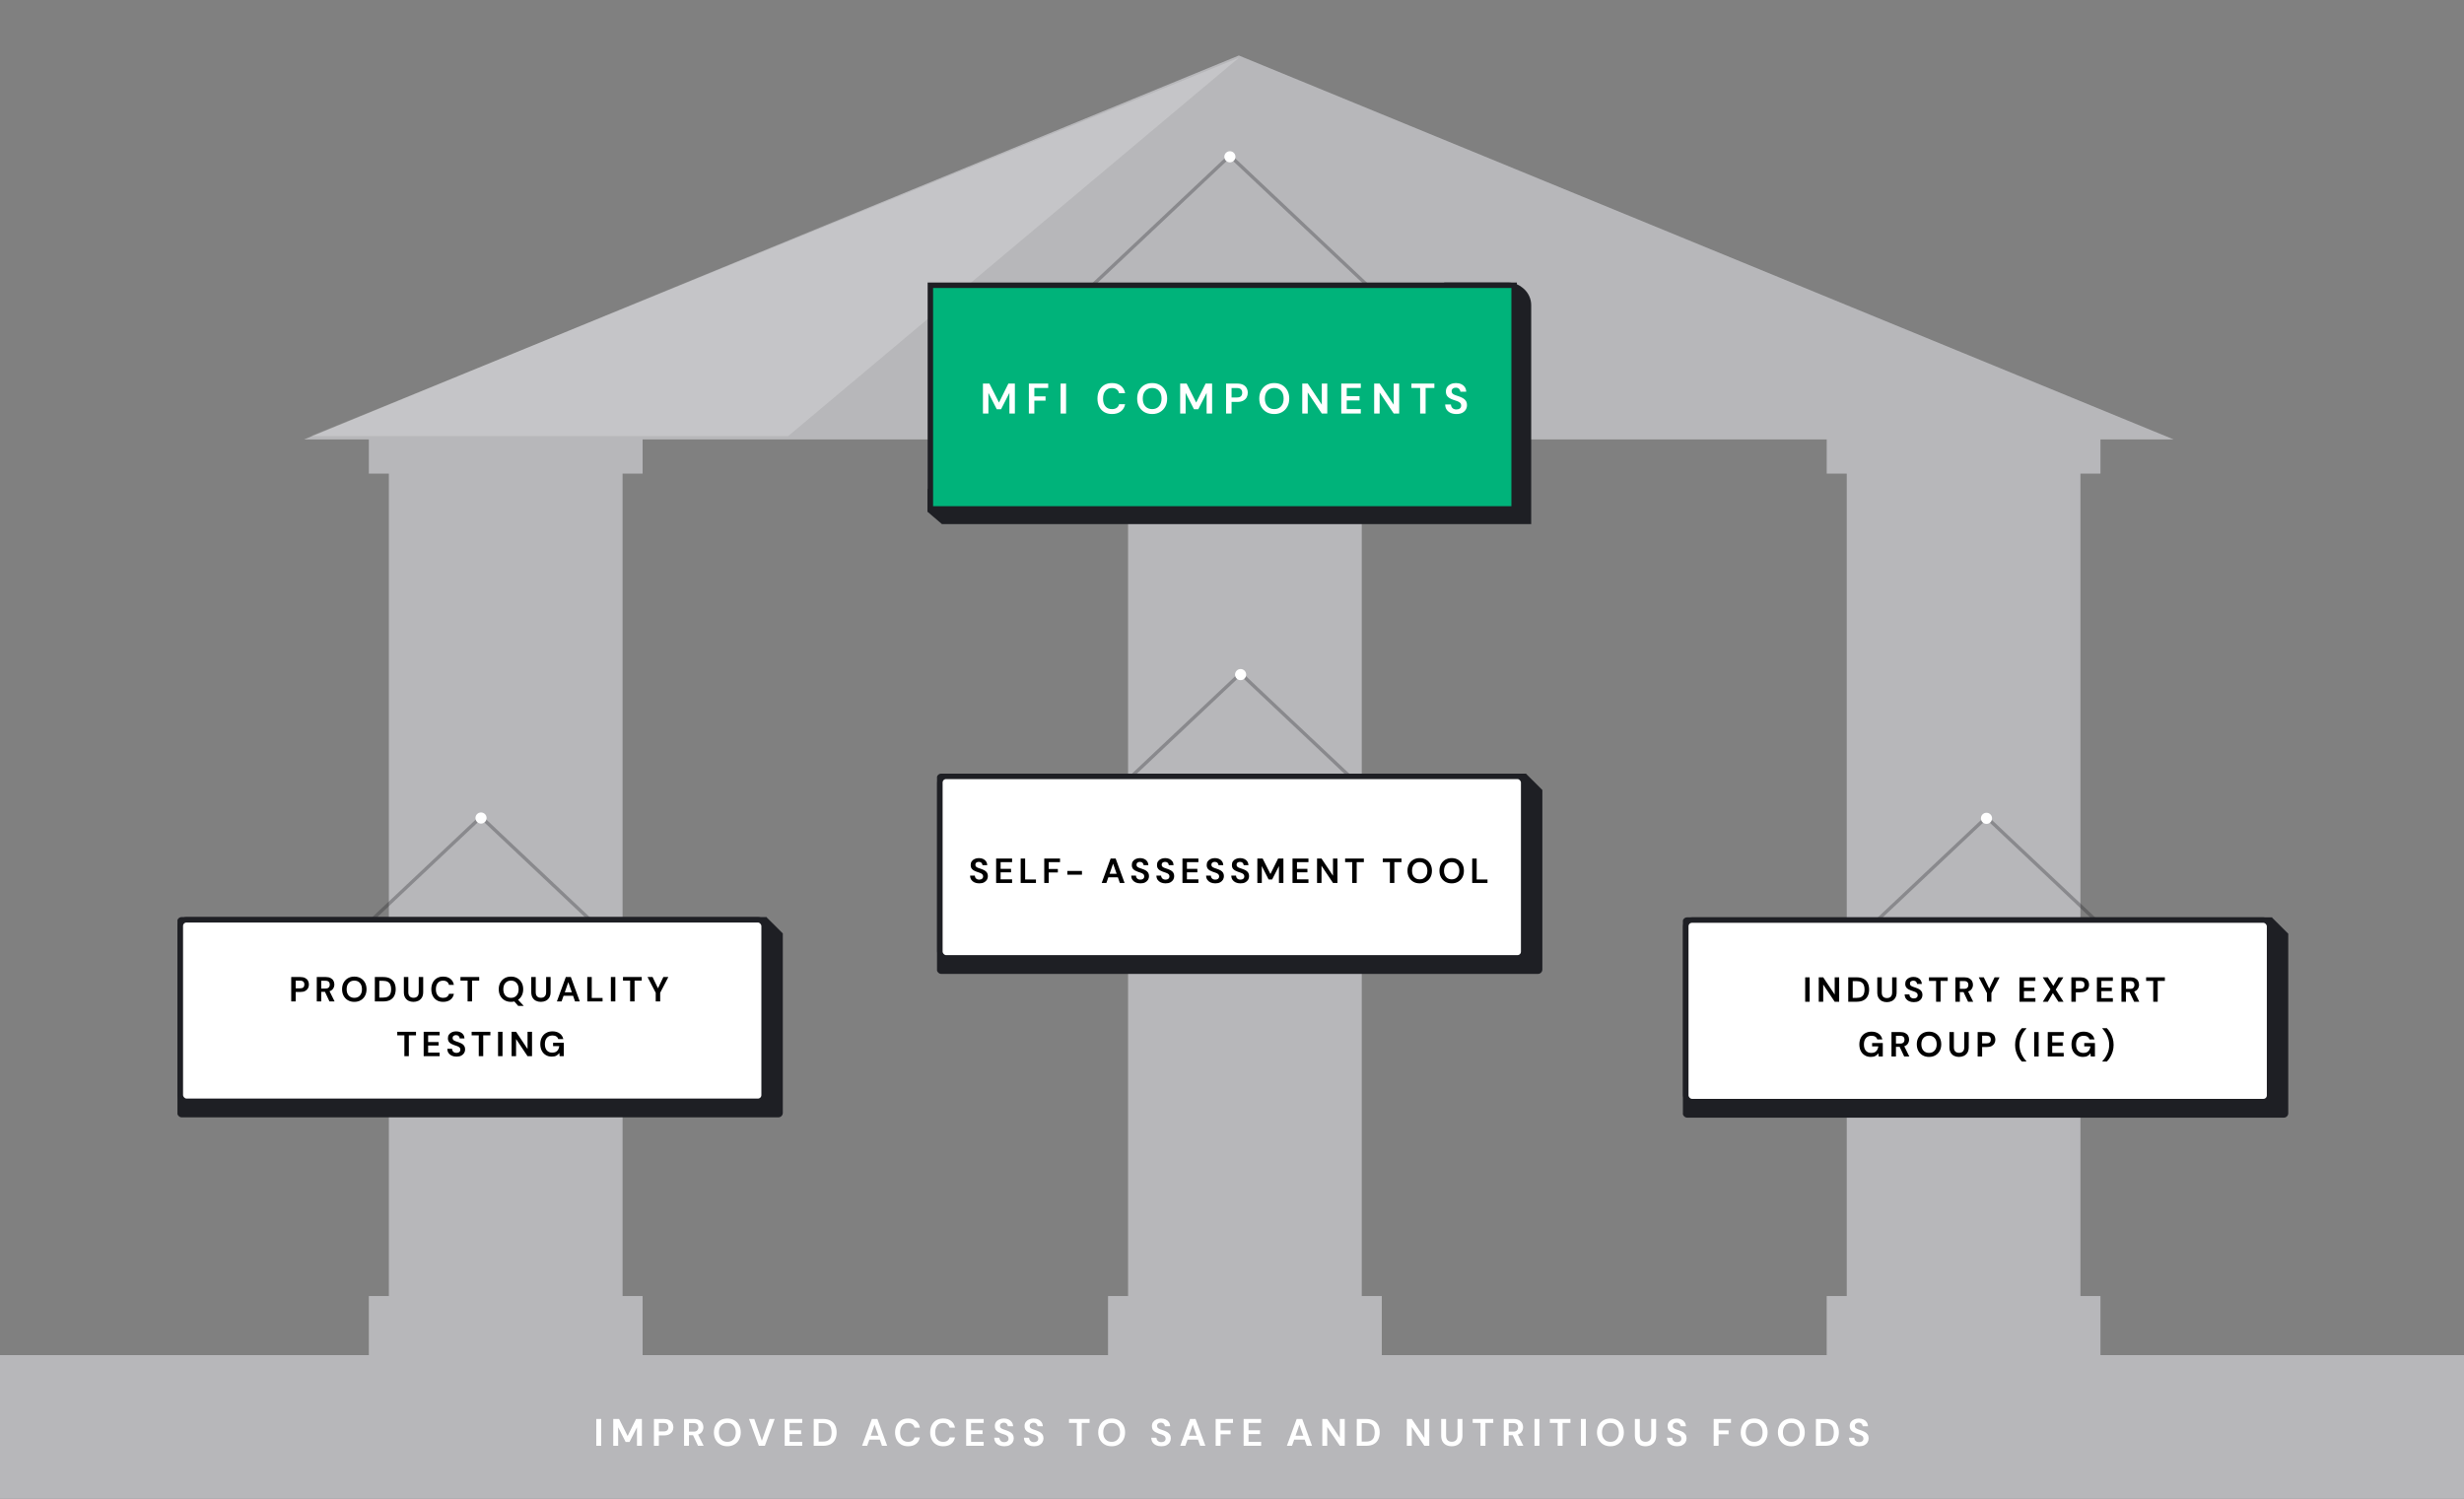 <svg width="720" height="438" viewBox="0 0 720 438" fill="none" xmlns="http://www.w3.org/2000/svg">
<rect x="0" y="0" width="720" height="438" fill="#808080" stroke="none"/>
<path fill-rule="evenodd" clip-rule="evenodd" d="M113.63 127.996H181.917V127.996H187.771V138.402H181.917V378.738H187.771V397.598H107.777V378.738H113.63V138.402H107.778V127.996H113.63V127.996Z" fill="#B7B7BA"/>
<path fill-rule="evenodd" clip-rule="evenodd" d="M539.63 127.996H607.917V127.996H613.771V138.402H607.917V378.738H613.771V397.598H533.777V378.738H539.63V138.402H533.778V127.996H539.63V127.996Z" fill="#B7B7BA"/>
<path fill-rule="evenodd" clip-rule="evenodd" d="M362.002 16.223L88.853 128.409H362.002H635.151L362.002 16.223Z" fill="#B7B7BA"/>
<path d="M90.805 127.435L362.002 16.875L230.306 127.435H90.805Z" fill="white" fill-opacity="0.2"/>
<path fill-rule="evenodd" clip-rule="evenodd" d="M329.628 127.996H397.915V127.996H403.769V138.402H397.915V378.738H403.769V397.598H323.775V378.738H329.628V138.402H323.776V127.996H329.628V127.996Z" fill="#B7B7BA"/>
<path d="M100.561 276.447L140.557 238.727L180.554 276.447" stroke="#1E1F24" stroke-opacity="0.3"/>
<circle cx="140.558" cy="239.052" r="1.626" fill="white"/>
<g clip-path="url(#clip0)">
<path fill-rule="evenodd" clip-rule="evenodd" d="M224.028 267.992H51.852V334.945H51.787L56.568 339.727H228.743V272.773L224.028 268.083V267.992Z" fill="#1E1F24"/>
</g>
<rect x="52.692" y="268.785" width="170.582" height="53.038" rx="1.804" fill="white" stroke="#1E1F24" stroke-width="1.594"/>
<path d="M85.098 292.648V285.512H87.739C88.31 285.512 88.782 285.607 89.156 285.797C89.53 285.987 89.808 286.249 89.992 286.582C90.175 286.915 90.267 287.289 90.267 287.704C90.267 288.098 90.179 288.462 90.002 288.795C89.825 289.121 89.55 289.386 89.176 289.59C88.802 289.787 88.323 289.885 87.739 289.885H86.403V292.648H85.098ZM86.403 288.825H87.657C88.113 288.825 88.439 288.727 88.636 288.53C88.84 288.326 88.942 288.05 88.942 287.704C88.942 287.35 88.84 287.075 88.636 286.878C88.439 286.674 88.113 286.572 87.657 286.572H86.403V288.825ZM92.566 292.648V285.512H95.186C95.757 285.512 96.226 285.61 96.593 285.807C96.966 285.998 97.245 286.259 97.429 286.592C97.612 286.919 97.704 287.282 97.704 287.683C97.704 288.118 97.588 288.516 97.357 288.876C97.133 289.236 96.779 289.498 96.297 289.661L97.775 292.648H96.277L94.951 289.835H93.871V292.648H92.566ZM93.871 288.876H95.104C95.539 288.876 95.859 288.771 96.062 288.56C96.266 288.349 96.368 288.071 96.368 287.724C96.368 287.384 96.266 287.112 96.062 286.908C95.865 286.705 95.543 286.603 95.094 286.603H93.871V288.876ZM103.536 292.771C102.822 292.771 102.197 292.614 101.66 292.302C101.13 291.989 100.712 291.558 100.406 291.007C100.107 290.45 99.958 289.807 99.958 289.08C99.958 288.353 100.107 287.714 100.406 287.163C100.712 286.606 101.13 286.171 101.66 285.858C102.197 285.546 102.822 285.389 103.536 285.389C104.243 285.389 104.865 285.546 105.402 285.858C105.939 286.171 106.357 286.606 106.656 287.163C106.955 287.714 107.105 288.353 107.105 289.08C107.105 289.807 106.955 290.45 106.656 291.007C106.357 291.558 105.939 291.989 105.402 292.302C104.865 292.614 104.243 292.771 103.536 292.771ZM103.536 291.598C104.216 291.598 104.756 291.374 105.157 290.925C105.565 290.477 105.769 289.862 105.769 289.08C105.769 288.298 105.565 287.683 105.157 287.235C104.756 286.786 104.216 286.562 103.536 286.562C102.856 286.562 102.313 286.786 101.905 287.235C101.497 287.683 101.293 288.298 101.293 289.08C101.293 289.862 101.497 290.477 101.905 290.925C102.313 291.374 102.856 291.598 103.536 291.598ZM109.531 292.648V285.512H111.968C112.804 285.512 113.49 285.661 114.027 285.96C114.571 286.253 114.972 286.667 115.23 287.204C115.495 287.734 115.628 288.36 115.628 289.08C115.628 289.801 115.495 290.429 115.23 290.966C114.972 291.496 114.571 291.911 114.027 292.21C113.49 292.502 112.804 292.648 111.968 292.648H109.531ZM110.836 291.527H111.907C112.505 291.527 112.977 291.432 113.324 291.241C113.67 291.044 113.919 290.766 114.068 290.405C114.218 290.038 114.292 289.597 114.292 289.08C114.292 288.57 114.218 288.132 114.068 287.765C113.919 287.398 113.67 287.116 113.324 286.919C112.977 286.722 112.505 286.623 111.907 286.623H110.836V291.527ZM120.807 292.771C120.283 292.771 119.811 292.669 119.389 292.465C118.968 292.254 118.632 291.938 118.38 291.517C118.135 291.095 118.013 290.562 118.013 289.916V285.512H119.318V289.926C119.318 290.484 119.451 290.898 119.716 291.17C119.988 291.442 120.361 291.578 120.837 291.578C121.306 291.578 121.677 291.442 121.948 291.17C122.22 290.898 122.356 290.484 122.356 289.926V285.512H123.661V289.916C123.661 290.562 123.532 291.095 123.274 291.517C123.016 291.938 122.669 292.254 122.234 292.465C121.806 292.669 121.33 292.771 120.807 292.771ZM129.5 292.771C128.779 292.771 128.161 292.618 127.644 292.312C127.128 291.999 126.73 291.568 126.451 291.017C126.173 290.46 126.033 289.818 126.033 289.09C126.033 288.363 126.173 287.721 126.451 287.163C126.73 286.606 127.128 286.171 127.644 285.858C128.161 285.546 128.779 285.389 129.5 285.389C130.356 285.389 131.056 285.603 131.6 286.032C132.151 286.453 132.494 287.048 132.63 287.816H131.192C131.104 287.428 130.914 287.126 130.621 286.908C130.336 286.684 129.955 286.572 129.479 286.572C128.82 286.572 128.304 286.796 127.93 287.245C127.556 287.693 127.369 288.309 127.369 289.09C127.369 289.872 127.556 290.487 127.93 290.936C128.304 291.377 128.82 291.598 129.479 291.598C129.955 291.598 130.336 291.496 130.621 291.292C130.914 291.082 131.104 290.793 131.192 290.426H132.63C132.494 291.16 132.151 291.734 131.6 292.149C131.056 292.563 130.356 292.771 129.5 292.771ZM136.632 292.648V286.562H134.552V285.512H140.027V286.562H137.937V292.648H136.632ZM149.316 292.771C148.602 292.771 147.977 292.614 147.44 292.302C146.91 291.989 146.492 291.558 146.186 291.007C145.887 290.45 145.737 289.807 145.737 289.08C145.737 288.353 145.887 287.714 146.186 287.163C146.492 286.606 146.91 286.171 147.44 285.858C147.977 285.546 148.602 285.389 149.316 285.389C150.023 285.389 150.644 285.546 151.181 285.858C151.718 286.171 152.136 286.606 152.435 287.163C152.734 287.714 152.884 288.353 152.884 289.08C152.884 289.76 152.751 290.368 152.486 290.905C152.221 291.435 151.854 291.857 151.385 292.169L153.037 293.943H151.416L150.294 292.659C149.982 292.733 149.655 292.771 149.316 292.771ZM149.316 291.598C149.995 291.598 150.536 291.374 150.937 290.925C151.345 290.477 151.548 289.862 151.548 289.08C151.548 288.298 151.345 287.683 150.937 287.235C150.536 286.786 149.995 286.562 149.316 286.562C148.636 286.562 148.092 286.786 147.684 287.235C147.277 287.683 147.073 288.298 147.073 289.08C147.073 289.862 147.277 290.477 147.684 290.925C148.092 291.374 148.636 291.598 149.316 291.598ZM158.034 292.771C157.51 292.771 157.038 292.669 156.616 292.465C156.195 292.254 155.859 291.938 155.607 291.517C155.362 291.095 155.24 290.562 155.24 289.916V285.512H156.545V289.926C156.545 290.484 156.678 290.898 156.943 291.17C157.215 291.442 157.588 291.578 158.064 291.578C158.533 291.578 158.904 291.442 159.175 291.17C159.447 290.898 159.583 290.484 159.583 289.926V285.512H160.888V289.916C160.888 290.562 160.759 291.095 160.501 291.517C160.243 291.938 159.896 292.254 159.461 292.465C159.033 292.669 158.557 292.771 158.034 292.771ZM162.727 292.648L165.337 285.512H166.806L169.416 292.648H168.029L167.458 290.997H164.675L164.094 292.648H162.727ZM165.032 289.977H167.101L166.061 287.01L165.032 289.977ZM171.609 292.648V285.512H172.914V291.629H176.075V292.648H171.609ZM178.499 292.648V285.512H179.804V292.648H178.499ZM184.124 292.648V286.562H182.044V285.512H187.519V286.562H185.429V292.648H184.124ZM191.605 292.648V290.11L189.209 285.512H190.688L192.268 288.805L193.838 285.512H195.296L192.91 290.11V292.648H191.605ZM118.162 308.648V302.562H116.083V301.512H121.558V302.562H119.467V308.648H118.162ZM123.799 308.648V301.512H128.458V302.562H125.104V304.519H128.152V305.539H125.104V307.598H128.458V308.648H123.799ZM133.404 308.771C132.881 308.771 132.418 308.682 132.017 308.506C131.616 308.322 131.3 308.064 131.069 307.731C130.838 307.391 130.719 306.98 130.712 306.497H132.089C132.102 306.83 132.221 307.112 132.446 307.343C132.677 307.568 132.993 307.68 133.394 307.68C133.74 307.68 134.016 307.598 134.22 307.435C134.424 307.265 134.525 307.041 134.525 306.762C134.525 306.47 134.434 306.242 134.25 306.079C134.073 305.916 133.836 305.784 133.537 305.682C133.237 305.58 132.918 305.471 132.578 305.355C132.028 305.165 131.606 304.92 131.314 304.621C131.028 304.322 130.886 303.925 130.886 303.428C130.879 303.007 130.977 302.647 131.181 302.348C131.392 302.042 131.678 301.807 132.038 301.644C132.398 301.474 132.813 301.389 133.282 301.389C133.757 301.389 134.175 301.474 134.536 301.644C134.903 301.814 135.188 302.052 135.392 302.358C135.603 302.664 135.715 303.027 135.729 303.449H134.332C134.325 303.197 134.226 302.976 134.036 302.786C133.853 302.589 133.594 302.49 133.261 302.49C132.976 302.484 132.734 302.555 132.537 302.705C132.347 302.847 132.252 303.058 132.252 303.337C132.252 303.575 132.327 303.765 132.476 303.908C132.626 304.044 132.83 304.159 133.088 304.254C133.346 304.349 133.642 304.451 133.975 304.56C134.328 304.682 134.651 304.825 134.943 304.988C135.236 305.151 135.47 305.369 135.647 305.641C135.824 305.906 135.912 306.249 135.912 306.671C135.912 307.044 135.817 307.391 135.627 307.71C135.436 308.03 135.154 308.288 134.78 308.485C134.407 308.676 133.948 308.771 133.404 308.771ZM139.897 308.648V302.562H137.817V301.512H143.292V302.562H141.202V308.648H139.897ZM145.533 308.648V301.512H146.838V308.648H145.533ZM149.496 308.648V301.512H150.801L154.155 306.538V301.512H155.46V308.648H154.155L150.801 303.632V308.648H149.496ZM161.238 308.771C160.565 308.771 159.977 308.618 159.474 308.312C158.971 308.006 158.581 307.581 158.302 307.038C158.023 306.487 157.884 305.848 157.884 305.121C157.884 304.387 158.027 303.741 158.312 303.184C158.604 302.62 159.016 302.181 159.546 301.869C160.083 301.549 160.718 301.389 161.452 301.389C162.288 301.389 162.982 301.59 163.532 301.991C164.083 302.392 164.439 302.946 164.603 303.653H163.145C163.036 303.32 162.839 303.061 162.553 302.878C162.268 302.688 161.901 302.592 161.452 302.592C160.739 302.592 160.188 302.82 159.801 303.275C159.413 303.724 159.219 304.343 159.219 305.131C159.219 305.919 159.41 306.531 159.79 306.966C160.178 307.394 160.701 307.609 161.36 307.609C162.006 307.609 162.492 307.435 162.818 307.089C163.151 306.735 163.352 306.273 163.42 305.702H161.615V304.723H164.735V308.648H163.532L163.43 307.71C163.199 308.05 162.91 308.312 162.564 308.496C162.217 308.679 161.775 308.771 161.238 308.771Z" fill="black"/>
<path d="M322.516 234.533L362.512 196.812L402.509 234.533" stroke="#1E1F24" stroke-opacity="0.3"/>
<circle cx="362.513" cy="197.138" r="1.626" fill="white"/>
<g clip-path="url(#clip1)">
<path fill-rule="evenodd" clip-rule="evenodd" d="M445.98 226.078H273.804V293.031H273.738L278.519 297.813H450.694V230.859L445.98 226.17V226.078Z" fill="#1E1F24"/>
</g>
<rect x="274.645" y="226.871" width="170.582" height="53.038" rx="1.804" fill="white" stroke="#1E1F24" stroke-width="1.594"/>
<path d="M286.159 258.144C285.636 258.144 285.174 258.055 284.773 257.879C284.372 257.695 284.056 257.437 283.825 257.104C283.594 256.764 283.475 256.353 283.468 255.87H284.844C284.858 256.203 284.977 256.485 285.201 256.716C285.432 256.941 285.748 257.053 286.149 257.053C286.496 257.053 286.771 256.971 286.975 256.808C287.179 256.638 287.281 256.414 287.281 256.135C287.281 255.843 287.189 255.615 287.006 255.452C286.829 255.289 286.591 255.157 286.292 255.055C285.993 254.953 285.673 254.844 285.334 254.728C284.783 254.538 284.362 254.293 284.069 253.994C283.784 253.695 283.641 253.298 283.641 252.801C283.634 252.38 283.733 252.02 283.937 251.721C284.147 251.415 284.433 251.18 284.793 251.017C285.153 250.847 285.568 250.762 286.037 250.762C286.513 250.762 286.931 250.847 287.291 251.017C287.658 251.187 287.944 251.425 288.147 251.731C288.358 252.037 288.47 252.4 288.484 252.822H287.087C287.08 252.57 286.982 252.349 286.791 252.159C286.608 251.962 286.35 251.863 286.017 251.863C285.731 251.857 285.49 251.928 285.293 252.078C285.102 252.22 285.007 252.431 285.007 252.71C285.007 252.948 285.082 253.138 285.232 253.281C285.381 253.417 285.585 253.532 285.843 253.627C286.102 253.722 286.397 253.824 286.73 253.933C287.084 254.055 287.407 254.198 287.699 254.361C287.991 254.524 288.226 254.742 288.402 255.014C288.579 255.279 288.667 255.622 288.667 256.044C288.667 256.417 288.572 256.764 288.382 257.084C288.192 257.403 287.91 257.661 287.536 257.858C287.162 258.049 286.703 258.144 286.159 258.144ZM291.08 258.021V250.885H295.74V251.935H292.385V253.892H295.434V254.912H292.385V256.971H295.74V258.021H291.08ZM298.249 258.021V250.885H299.554V257.002H302.715V258.021H298.249ZM305.139 258.021V250.885H309.747V251.935H306.444V253.933H309.115V254.963H306.444V258.021H305.139ZM311.886 255.615V254.524H316.158V255.615H311.886ZM321.925 258.021L324.535 250.885H326.003L328.613 258.021H327.226L326.655 256.37H323.872L323.291 258.021H321.925ZM324.229 255.35H326.298L325.258 252.383L324.229 255.35ZM333.243 258.144C332.72 258.144 332.258 258.055 331.857 257.879C331.456 257.695 331.139 257.437 330.908 257.104C330.677 256.764 330.558 256.353 330.552 255.87H331.928C331.942 256.203 332.06 256.485 332.285 256.716C332.516 256.941 332.832 257.053 333.233 257.053C333.58 257.053 333.855 256.971 334.059 256.808C334.263 256.638 334.365 256.414 334.365 256.135C334.365 255.843 334.273 255.615 334.089 255.452C333.913 255.289 333.675 255.157 333.376 255.055C333.077 254.953 332.757 254.844 332.417 254.728C331.867 254.538 331.445 254.293 331.153 253.994C330.868 253.695 330.725 253.298 330.725 252.801C330.718 252.38 330.817 252.02 331.021 251.721C331.231 251.415 331.517 251.18 331.877 251.017C332.237 250.847 332.652 250.762 333.121 250.762C333.597 250.762 334.015 250.847 334.375 251.017C334.742 251.187 335.027 251.425 335.231 251.731C335.442 252.037 335.554 252.4 335.568 252.822H334.171C334.164 252.57 334.066 252.349 333.875 252.159C333.692 251.962 333.433 251.863 333.1 251.863C332.815 251.857 332.574 251.928 332.377 252.078C332.186 252.22 332.091 252.431 332.091 252.71C332.091 252.948 332.166 253.138 332.315 253.281C332.465 253.417 332.669 253.532 332.927 253.627C333.185 253.722 333.481 253.824 333.814 253.933C334.168 254.055 334.49 254.198 334.783 254.361C335.075 254.524 335.309 254.742 335.486 255.014C335.663 255.279 335.751 255.622 335.751 256.044C335.751 256.417 335.656 256.764 335.466 257.084C335.275 257.403 334.993 257.661 334.62 257.858C334.246 258.049 333.787 258.144 333.243 258.144ZM340.601 258.144C340.078 258.144 339.615 258.055 339.214 257.879C338.813 257.695 338.497 257.437 338.266 257.104C338.035 256.764 337.916 256.353 337.909 255.87H339.286C339.299 256.203 339.418 256.485 339.643 256.716C339.874 256.941 340.19 257.053 340.591 257.053C340.937 257.053 341.213 256.971 341.417 256.808C341.62 256.638 341.722 256.414 341.722 256.135C341.722 255.843 341.631 255.615 341.447 255.452C341.27 255.289 341.033 255.157 340.733 255.055C340.434 254.953 340.115 254.844 339.775 254.728C339.225 254.538 338.803 254.293 338.511 253.994C338.225 253.695 338.083 253.298 338.083 252.801C338.076 252.38 338.174 252.02 338.378 251.721C338.589 251.415 338.874 251.18 339.235 251.017C339.595 250.847 340.01 250.762 340.479 250.762C340.954 250.762 341.372 250.847 341.733 251.017C342.1 251.187 342.385 251.425 342.589 251.731C342.8 252.037 342.912 252.4 342.925 252.822H341.529C341.522 252.57 341.423 252.349 341.233 252.159C341.049 251.962 340.791 251.863 340.458 251.863C340.173 251.857 339.931 251.928 339.734 252.078C339.544 252.22 339.449 252.431 339.449 252.71C339.449 252.948 339.524 253.138 339.673 253.281C339.823 253.417 340.027 253.532 340.285 253.627C340.543 253.722 340.839 253.824 341.172 253.933C341.525 254.055 341.848 254.198 342.14 254.361C342.433 254.524 342.667 254.742 342.844 255.014C343.021 255.279 343.109 255.622 343.109 256.044C343.109 256.417 343.014 256.764 342.823 257.084C342.633 257.403 342.351 257.661 341.977 257.858C341.603 258.049 341.145 258.144 340.601 258.144ZM345.522 258.021V250.885H350.181V251.935H346.827V253.892H349.875V254.912H346.827V256.971H350.181V258.021H345.522ZM355.127 258.144C354.604 258.144 354.142 258.055 353.741 257.879C353.34 257.695 353.024 257.437 352.793 257.104C352.561 256.764 352.443 256.353 352.436 255.87H353.812C353.826 256.203 353.945 256.485 354.169 256.716C354.4 256.941 354.716 257.053 355.117 257.053C355.464 257.053 355.739 256.971 355.943 256.808C356.147 256.638 356.249 256.414 356.249 256.135C356.249 255.843 356.157 255.615 355.973 255.452C355.797 255.289 355.559 255.157 355.26 255.055C354.961 254.953 354.641 254.844 354.301 254.728C353.751 254.538 353.33 254.293 353.037 253.994C352.752 253.695 352.609 253.298 352.609 252.801C352.602 252.38 352.701 252.02 352.905 251.721C353.115 251.415 353.401 251.18 353.761 251.017C354.121 250.847 354.536 250.762 355.005 250.762C355.481 250.762 355.899 250.847 356.259 251.017C356.626 251.187 356.911 251.425 357.115 251.731C357.326 252.037 357.438 252.4 357.452 252.822H356.055C356.048 252.57 355.95 252.349 355.759 252.159C355.576 251.962 355.318 251.863 354.985 251.863C354.699 251.857 354.458 251.928 354.261 252.078C354.07 252.22 353.975 252.431 353.975 252.71C353.975 252.948 354.05 253.138 354.2 253.281C354.349 253.417 354.553 253.532 354.811 253.627C355.07 253.722 355.365 253.824 355.698 253.933C356.052 254.055 356.375 254.198 356.667 254.361C356.959 254.524 357.194 254.742 357.37 255.014C357.547 255.279 357.635 255.622 357.635 256.044C357.635 256.417 357.54 256.764 357.35 257.084C357.16 257.403 356.877 257.661 356.504 257.858C356.13 258.049 355.671 258.144 355.127 258.144ZM362.485 258.144C361.962 258.144 361.5 258.055 361.098 257.879C360.697 257.695 360.381 257.437 360.15 257.104C359.919 256.764 359.8 256.353 359.793 255.87H361.17C361.183 256.203 361.302 256.485 361.527 256.716C361.758 256.941 362.074 257.053 362.475 257.053C362.822 257.053 363.097 256.971 363.301 256.808C363.505 256.638 363.607 256.414 363.607 256.135C363.607 255.843 363.515 255.615 363.331 255.452C363.155 255.289 362.917 255.157 362.618 255.055C362.319 254.953 361.999 254.844 361.659 254.728C361.109 254.538 360.687 254.293 360.395 253.994C360.11 253.695 359.967 253.298 359.967 252.801C359.96 252.38 360.059 252.02 360.262 251.721C360.473 251.415 360.759 251.18 361.119 251.017C361.479 250.847 361.894 250.762 362.363 250.762C362.838 250.762 363.257 250.847 363.617 251.017C363.984 251.187 364.269 251.425 364.473 251.731C364.684 252.037 364.796 252.4 364.81 252.822H363.413C363.406 252.57 363.307 252.349 363.117 252.159C362.934 251.962 362.675 251.863 362.342 251.863C362.057 251.857 361.816 251.928 361.618 252.078C361.428 252.22 361.333 252.431 361.333 252.71C361.333 252.948 361.408 253.138 361.557 253.281C361.707 253.417 361.911 253.532 362.169 253.627C362.427 253.722 362.723 253.824 363.056 253.933C363.409 254.055 363.732 254.198 364.025 254.361C364.317 254.524 364.551 254.742 364.728 255.014C364.905 255.279 364.993 255.622 364.993 256.044C364.993 256.417 364.898 256.764 364.708 257.084C364.517 257.403 364.235 257.661 363.861 257.858C363.488 258.049 363.029 258.144 362.485 258.144ZM367.406 258.021V250.885H368.956L371.229 255.411L373.472 250.885H375.022V258.021H373.717V253.097L371.729 257.002H370.699L368.711 253.097V258.021H367.406ZM377.681 258.021V250.885H382.34V251.935H378.986V253.892H382.035V254.912H378.986V256.971H382.34V258.021H377.681ZM384.85 258.021V250.885H386.155L389.509 255.911V250.885H390.814V258.021H389.509L386.155 253.005V258.021H384.85ZM395.134 258.021V251.935H393.054V250.885H398.529V251.935H396.439V258.021H395.134ZM406.136 258.021V251.935H404.056V250.885H409.531V251.935H407.441V258.021H406.136ZM414.857 258.144C414.143 258.144 413.518 257.987 412.981 257.675C412.451 257.362 412.033 256.931 411.727 256.38C411.428 255.823 411.278 255.18 411.278 254.453C411.278 253.726 411.428 253.087 411.727 252.536C412.033 251.979 412.451 251.544 412.981 251.231C413.518 250.919 414.143 250.762 414.857 250.762C415.564 250.762 416.186 250.919 416.723 251.231C417.26 251.544 417.678 251.979 417.977 252.536C418.276 253.087 418.425 253.726 418.425 254.453C418.425 255.18 418.276 255.823 417.977 256.38C417.678 256.931 417.26 257.362 416.723 257.675C416.186 257.987 415.564 258.144 414.857 258.144ZM414.857 256.971C415.537 256.971 416.077 256.747 416.478 256.298C416.886 255.85 417.09 255.235 417.09 254.453C417.09 253.671 416.886 253.056 416.478 252.608C416.077 252.159 415.537 251.935 414.857 251.935C414.177 251.935 413.634 252.159 413.226 252.608C412.818 253.056 412.614 253.671 412.614 254.453C412.614 255.235 412.818 255.85 413.226 256.298C413.634 256.747 414.177 256.971 414.857 256.971ZM424.196 258.144C423.482 258.144 422.857 257.987 422.32 257.675C421.79 257.362 421.372 256.931 421.066 256.38C420.767 255.823 420.618 255.18 420.618 254.453C420.618 253.726 420.767 253.087 421.066 252.536C421.372 251.979 421.79 251.544 422.32 251.231C422.857 250.919 423.482 250.762 424.196 250.762C424.903 250.762 425.525 250.919 426.062 251.231C426.599 251.544 427.017 251.979 427.316 252.536C427.615 253.087 427.765 253.726 427.765 254.453C427.765 255.18 427.615 255.823 427.316 256.38C427.017 256.931 426.599 257.362 426.062 257.675C425.525 257.987 424.903 258.144 424.196 258.144ZM424.196 256.971C424.876 256.971 425.416 256.747 425.817 256.298C426.225 255.85 426.429 255.235 426.429 254.453C426.429 253.671 426.225 253.056 425.817 252.608C425.416 252.159 424.876 251.935 424.196 251.935C423.516 251.935 422.973 252.159 422.565 252.608C422.157 253.056 421.953 253.671 421.953 254.453C421.953 255.235 422.157 255.85 422.565 256.298C422.973 256.747 423.516 256.971 424.196 256.971ZM430.191 258.021V250.885H431.496V257.002H434.657V258.021H430.191Z" fill="black"/>
<path d="M444.902 84.081L445.16 84.299C446.598 85.511 447.427 87.295 447.427 89.175V153.164H275.253L275.238 153.152L271.042 149.559V142.938L422.087 82.58H440.792C441.619 82.58 442.431 82.741 443.186 83.047C443.804 83.297 444.384 83.645 444.902 84.081Z" fill="#1E1F24"/>
<rect x="271.862" y="83.36" width="170.582" height="65.363" fill="white"/>
<rect x="271.862" y="83.36" width="170.582" height="65.363" fill="#00B37A"/>
<rect x="271.862" y="83.36" width="170.582" height="65.363" stroke="#1E1F24" stroke-width="1.594"/>
<path d="M287.222 120.84V112.093H289.122L291.908 117.641L294.657 112.093H296.556V120.84H294.957V114.805L292.52 119.59H291.258L288.822 114.805V120.84H287.222ZM300.645 120.84V112.093H306.292V113.38H302.244V115.829H305.518V117.091H302.244V120.84H300.645ZM309.918 120.84V112.093H311.517V120.84H309.918ZM324.934 120.99C324.051 120.99 323.293 120.802 322.659 120.427C322.026 120.044 321.539 119.515 321.197 118.841C320.856 118.158 320.685 117.37 320.685 116.479C320.685 115.588 320.856 114.8 321.197 114.117C321.539 113.434 322.026 112.901 322.659 112.518C323.293 112.135 324.051 111.943 324.934 111.943C325.983 111.943 326.841 112.206 327.508 112.73C328.182 113.247 328.603 113.976 328.77 114.917H327.008C326.9 114.442 326.666 114.072 326.308 113.805C325.958 113.53 325.492 113.393 324.909 113.393C324.101 113.393 323.467 113.667 323.009 114.217C322.551 114.767 322.322 115.521 322.322 116.479C322.322 117.437 322.551 118.191 323.009 118.741C323.467 119.282 324.101 119.553 324.909 119.553C325.492 119.553 325.958 119.428 326.308 119.178C326.666 118.92 326.9 118.566 327.008 118.116H328.77C328.603 119.016 328.182 119.719 327.508 120.228C326.841 120.736 325.983 120.99 324.934 120.99ZM336.675 120.99C335.8 120.99 335.034 120.798 334.376 120.415C333.726 120.032 333.214 119.503 332.839 118.828C332.473 118.145 332.289 117.358 332.289 116.466C332.289 115.575 332.473 114.792 332.839 114.117C333.214 113.434 333.726 112.901 334.376 112.518C335.034 112.135 335.8 111.943 336.675 111.943C337.542 111.943 338.304 112.135 338.962 112.518C339.62 112.901 340.132 113.434 340.499 114.117C340.865 114.792 341.049 115.575 341.049 116.466C341.049 117.358 340.865 118.145 340.499 118.828C340.132 119.503 339.62 120.032 338.962 120.415C338.304 120.798 337.542 120.99 336.675 120.99ZM336.675 119.553C337.508 119.553 338.17 119.278 338.662 118.728C339.162 118.178 339.412 117.424 339.412 116.466C339.412 115.508 339.162 114.755 338.662 114.205C338.17 113.655 337.508 113.38 336.675 113.38C335.842 113.38 335.176 113.655 334.676 114.205C334.176 114.755 333.926 115.508 333.926 116.466C333.926 117.424 334.176 118.178 334.676 118.728C335.176 119.278 335.842 119.553 336.675 119.553ZM344.852 120.84V112.093H346.751L349.538 117.641L352.287 112.093H354.186V120.84H352.587V114.805L350.15 119.59H348.888L346.451 114.805V120.84H344.852ZM358.274 120.84V112.093H361.511C362.21 112.093 362.789 112.21 363.247 112.443C363.706 112.676 364.047 112.997 364.272 113.405C364.497 113.813 364.609 114.271 364.609 114.78C364.609 115.263 364.501 115.708 364.285 116.117C364.068 116.516 363.731 116.841 363.272 117.091C362.814 117.333 362.227 117.454 361.511 117.454H359.874V120.84H358.274ZM359.874 116.154H361.411C361.969 116.154 362.369 116.033 362.61 115.792C362.86 115.542 362.985 115.204 362.985 114.78C362.985 114.346 362.86 114.009 362.61 113.767C362.369 113.518 361.969 113.393 361.411 113.393H359.874V116.154ZM372.354 120.99C371.479 120.99 370.713 120.798 370.055 120.415C369.405 120.032 368.893 119.503 368.518 118.828C368.151 118.145 367.968 117.358 367.968 116.466C367.968 115.575 368.151 114.792 368.518 114.117C368.893 113.434 369.405 112.901 370.055 112.518C370.713 112.135 371.479 111.943 372.354 111.943C373.22 111.943 373.982 112.135 374.641 112.518C375.299 112.901 375.811 113.434 376.177 114.117C376.544 114.792 376.727 115.575 376.727 116.466C376.727 117.358 376.544 118.145 376.177 118.828C375.811 119.503 375.299 120.032 374.641 120.415C373.982 120.798 373.22 120.99 372.354 120.99ZM372.354 119.553C373.187 119.553 373.849 119.278 374.341 118.728C374.84 118.178 375.09 117.424 375.09 116.466C375.09 115.508 374.84 114.755 374.341 114.205C373.849 113.655 373.187 113.38 372.354 113.38C371.521 113.38 370.854 113.655 370.355 114.205C369.855 114.755 369.605 115.508 369.605 116.466C369.605 117.424 369.855 118.178 370.355 118.728C370.854 119.278 371.521 119.553 372.354 119.553ZM380.531 120.84V112.093H382.13L386.241 118.253V112.093H387.84V120.84H386.241L382.13 114.692V120.84H380.531ZM391.927 120.84V112.093H397.638V113.38H393.527V115.779H397.263V117.029H393.527V119.553H397.638V120.84H391.927ZM401.542 120.84V112.093H403.142L407.253 118.253V112.093H408.852V120.84H407.253L403.142 114.692V120.84H401.542ZM414.976 120.84V113.38H412.427V112.093H419.137V113.38H416.575V120.84H414.976ZM425.589 120.99C424.948 120.99 424.382 120.881 423.89 120.665C423.399 120.44 423.011 120.123 422.728 119.715C422.445 119.299 422.299 118.795 422.291 118.203H423.978C423.994 118.611 424.14 118.957 424.415 119.24C424.698 119.515 425.085 119.653 425.577 119.653C426.002 119.653 426.339 119.553 426.589 119.353C426.839 119.145 426.964 118.87 426.964 118.528C426.964 118.17 426.852 117.891 426.627 117.691C426.41 117.491 426.118 117.329 425.752 117.204C425.385 117.079 424.994 116.945 424.577 116.804C423.903 116.571 423.386 116.271 423.028 115.904C422.678 115.538 422.503 115.05 422.503 114.442C422.495 113.926 422.616 113.484 422.865 113.118C423.124 112.743 423.474 112.455 423.915 112.256C424.357 112.047 424.865 111.943 425.44 111.943C426.023 111.943 426.535 112.047 426.976 112.256C427.426 112.464 427.776 112.755 428.026 113.13C428.284 113.505 428.422 113.951 428.438 114.467H426.727C426.718 114.159 426.597 113.888 426.364 113.655C426.139 113.413 425.823 113.293 425.415 113.293C425.065 113.284 424.769 113.372 424.527 113.555C424.294 113.73 424.177 113.988 424.177 114.33C424.177 114.621 424.269 114.855 424.452 115.029C424.636 115.196 424.886 115.338 425.202 115.454C425.519 115.571 425.881 115.696 426.289 115.829C426.722 115.979 427.118 116.154 427.476 116.354C427.834 116.554 428.122 116.82 428.338 117.154C428.555 117.479 428.663 117.899 428.663 118.416C428.663 118.874 428.547 119.299 428.313 119.69C428.08 120.082 427.735 120.398 427.276 120.64C426.818 120.873 426.256 120.99 425.589 120.99Z" fill="white"/>
<path d="M319.387 83.213L359.383 45.492L399.38 83.213" stroke="#1E1F24" stroke-opacity="0.3"/>
<circle cx="359.384" cy="45.817" r="1.626" fill="white"/>
<path d="M540.471 276.533L580.467 238.812L620.464 276.533" stroke="#1E1F24" stroke-opacity="0.3"/>
<circle cx="580.468" cy="239.138" r="1.626" fill="white"/>
<g clip-path="url(#clip2)">
<path fill-rule="evenodd" clip-rule="evenodd" d="M663.934 268.078H491.758V335.031H491.693L496.474 339.813H668.649V272.859L663.934 268.17V268.078Z" fill="#1E1F24"/>
</g>
<rect x="492.6" y="268.871" width="170.582" height="53.038" rx="1.804" fill="white" stroke="#1E1F24" stroke-width="1.594"/>
<path d="M527.49 292.734V285.598H528.795V292.734H527.49ZM531.452 292.734V285.598H532.757L536.112 290.624V285.598H537.417V292.734H536.112L532.757 287.718V292.734H531.452ZM540.075 292.734V285.598H542.511C543.347 285.598 544.034 285.747 544.571 286.046C545.115 286.338 545.516 286.753 545.774 287.29C546.039 287.82 546.171 288.446 546.171 289.166C546.171 289.886 546.039 290.515 545.774 291.052C545.516 291.582 545.115 291.997 544.571 292.296C544.034 292.588 543.347 292.734 542.511 292.734H540.075ZM541.38 291.613H542.45C543.048 291.613 543.521 291.518 543.867 291.327C544.214 291.13 544.462 290.852 544.612 290.491C544.761 290.124 544.836 289.683 544.836 289.166C544.836 288.656 544.761 288.218 544.612 287.851C544.462 287.484 544.214 287.202 543.867 287.005C543.521 286.807 543.048 286.709 542.45 286.709H541.38V291.613ZM551.35 292.857C550.827 292.857 550.354 292.755 549.933 292.551C549.512 292.34 549.175 292.024 548.924 291.603C548.679 291.181 548.557 290.648 548.557 290.002V285.598H549.862V290.012C549.862 290.57 549.994 290.984 550.259 291.256C550.531 291.528 550.905 291.664 551.381 291.664C551.85 291.664 552.22 291.528 552.492 291.256C552.764 290.984 552.9 290.57 552.9 290.012V285.598H554.205V290.002C554.205 290.648 554.076 291.181 553.817 291.603C553.559 292.024 553.212 292.34 552.777 292.551C552.349 292.755 551.873 292.857 551.35 292.857ZM559.248 292.857C558.725 292.857 558.262 292.768 557.861 292.592C557.46 292.408 557.144 292.15 556.913 291.817C556.682 291.477 556.563 291.066 556.556 290.583H557.933C557.946 290.916 558.065 291.198 558.29 291.429C558.521 291.654 558.837 291.766 559.238 291.766C559.584 291.766 559.86 291.684 560.064 291.521C560.268 291.351 560.37 291.127 560.37 290.848C560.37 290.556 560.278 290.328 560.094 290.165C559.918 290.002 559.68 289.869 559.381 289.768C559.082 289.666 558.762 289.557 558.422 289.441C557.872 289.251 557.45 289.006 557.158 288.707C556.873 288.408 556.73 288.011 556.73 287.514C556.723 287.093 556.822 286.733 557.025 286.434C557.236 286.128 557.522 285.893 557.882 285.73C558.242 285.56 558.657 285.475 559.126 285.475C559.601 285.475 560.019 285.56 560.38 285.73C560.747 285.9 561.032 286.138 561.236 286.444C561.447 286.75 561.559 287.113 561.573 287.535H560.176C560.169 287.283 560.07 287.062 559.88 286.872C559.697 286.675 559.438 286.576 559.105 286.576C558.82 286.57 558.579 286.641 558.381 286.79C558.191 286.933 558.096 287.144 558.096 287.423C558.096 287.66 558.171 287.851 558.32 287.994C558.47 288.129 558.674 288.245 558.932 288.34C559.19 288.435 559.486 288.537 559.819 288.646C560.172 288.768 560.495 288.911 560.788 289.074C561.08 289.237 561.314 289.455 561.491 289.727C561.668 289.992 561.756 290.335 561.756 290.756C561.756 291.13 561.661 291.477 561.471 291.796C561.28 292.116 560.998 292.374 560.624 292.571C560.251 292.762 559.792 292.857 559.248 292.857ZM565.741 292.734V286.648H563.662V285.598H569.136V286.648H567.046V292.734H565.741ZM571.378 292.734V285.598H573.998C574.569 285.598 575.038 285.696 575.405 285.893C575.779 286.084 576.057 286.345 576.241 286.678C576.424 287.005 576.516 287.368 576.516 287.769C576.516 288.204 576.4 288.602 576.169 288.962C575.945 289.322 575.592 289.584 575.109 289.747L576.587 292.734H575.089L573.763 289.92H572.683V292.734H571.378ZM572.683 288.962H573.916C574.351 288.962 574.671 288.857 574.875 288.646C575.078 288.435 575.18 288.157 575.18 287.81C575.18 287.47 575.078 287.198 574.875 286.994C574.677 286.79 574.355 286.689 573.906 286.689H572.683V288.962ZM580.601 292.734V290.196L578.205 285.598H579.683L581.263 288.891L582.833 285.598H584.291L581.906 290.196V292.734H580.601ZM590.106 292.734V285.598H594.765V286.648H591.411V288.605H594.459V289.625H591.411V291.684H594.765V292.734H590.106ZM596.927 292.734L599.16 289.125L596.897 285.598H598.396L599.996 288.085L601.464 285.598H602.933L600.7 289.186L602.984 292.734H601.485L599.864 290.216L598.396 292.734H596.927ZM605.269 292.734V285.598H607.91C608.481 285.598 608.953 285.693 609.327 285.883C609.701 286.073 609.979 286.335 610.163 286.668C610.346 287.001 610.438 287.375 610.438 287.79C610.438 288.184 610.35 288.547 610.173 288.881C609.996 289.207 609.721 289.472 609.347 289.676C608.973 289.873 608.494 289.971 607.91 289.971H606.574V292.734H605.269ZM606.574 288.911H607.828C608.284 288.911 608.61 288.813 608.807 288.615C609.011 288.412 609.113 288.136 609.113 287.79C609.113 287.436 609.011 287.161 608.807 286.964C608.61 286.76 608.284 286.658 607.828 286.658H606.574V288.911ZM612.736 292.734V285.598H617.396V286.648H614.041V288.605H617.09V289.625H614.041V291.684H617.396V292.734H612.736ZM619.905 292.734V285.598H622.525C623.096 285.598 623.565 285.696 623.932 285.893C624.306 286.084 624.585 286.345 624.768 286.678C624.952 287.005 625.043 287.368 625.043 287.769C625.043 288.204 624.928 288.602 624.697 288.962C624.473 289.322 624.119 289.584 623.637 289.747L625.115 292.734H623.616L622.291 289.92H621.21V292.734H619.905ZM621.21 288.962H622.444C622.879 288.962 623.198 288.857 623.402 288.646C623.606 288.435 623.708 288.157 623.708 287.81C623.708 287.47 623.606 287.198 623.402 286.994C623.205 286.79 622.882 286.689 622.433 286.689H621.21V288.962ZM629.193 292.734V286.648H627.114V285.598H632.589V286.648H630.498V292.734H629.193ZM546.669 308.857C545.996 308.857 545.408 308.704 544.905 308.398C544.402 308.092 544.012 307.667 543.733 307.124C543.454 306.573 543.315 305.934 543.315 305.207C543.315 304.473 543.458 303.827 543.743 303.27C544.035 302.706 544.447 302.267 544.977 301.954C545.514 301.635 546.149 301.475 546.883 301.475C547.719 301.475 548.413 301.676 548.963 302.077C549.514 302.478 549.871 303.032 550.034 303.739H548.576C548.467 303.406 548.27 303.147 547.984 302.964C547.699 302.773 547.332 302.678 546.883 302.678C546.17 302.678 545.619 302.906 545.232 303.361C544.844 303.81 544.651 304.429 544.651 305.217C544.651 306.005 544.841 306.617 545.221 307.052C545.609 307.48 546.132 307.694 546.792 307.694C547.437 307.694 547.923 307.521 548.249 307.174C548.583 306.821 548.783 306.359 548.851 305.788H547.046V304.809H550.166V308.734H548.963L548.861 307.796C548.63 308.136 548.341 308.398 547.995 308.581C547.648 308.765 547.206 308.857 546.669 308.857ZM552.709 308.734V301.598H555.33C555.9 301.598 556.369 301.696 556.736 301.893C557.11 302.084 557.389 302.345 557.572 302.678C557.756 303.005 557.848 303.368 557.848 303.769C557.848 304.204 557.732 304.602 557.501 304.962C557.277 305.322 556.923 305.584 556.441 305.747L557.919 308.734H556.42L555.095 305.92H554.014V308.734H552.709ZM554.014 304.962H555.248C555.683 304.962 556.002 304.857 556.206 304.646C556.41 304.435 556.512 304.157 556.512 303.81C556.512 303.47 556.41 303.198 556.206 302.994C556.009 302.79 555.686 302.689 555.238 302.689H554.014V304.962ZM563.68 308.857C562.966 308.857 562.341 308.7 561.804 308.388C561.274 308.075 560.856 307.643 560.55 307.093C560.251 306.536 560.101 305.893 560.101 305.166C560.101 304.439 560.251 303.8 560.55 303.249C560.856 302.692 561.274 302.257 561.804 301.944C562.341 301.632 562.966 301.475 563.68 301.475C564.387 301.475 565.009 301.632 565.546 301.944C566.083 302.257 566.501 302.692 566.8 303.249C567.099 303.8 567.248 304.439 567.248 305.166C567.248 305.893 567.099 306.536 566.8 307.093C566.501 307.643 566.083 308.075 565.546 308.388C565.009 308.7 564.387 308.857 563.68 308.857ZM563.68 307.684C564.36 307.684 564.9 307.46 565.301 307.011C565.709 306.563 565.913 305.948 565.913 305.166C565.913 304.384 565.709 303.769 565.301 303.321C564.9 302.872 564.36 302.648 563.68 302.648C563 302.648 562.457 302.872 562.049 303.321C561.641 303.769 561.437 304.384 561.437 305.166C561.437 305.948 561.641 306.563 562.049 307.011C562.457 307.46 563 307.684 563.68 307.684ZM572.428 308.857C571.904 308.857 571.432 308.755 571.011 308.551C570.589 308.34 570.253 308.024 570.001 307.603C569.757 307.181 569.634 306.648 569.634 306.002V301.598H570.939V306.012C570.939 306.57 571.072 306.984 571.337 307.256C571.609 307.528 571.983 307.664 572.458 307.664C572.927 307.664 573.298 307.528 573.57 307.256C573.842 306.984 573.977 306.57 573.977 306.012V301.598H575.282V306.002C575.282 306.648 575.153 307.181 574.895 307.603C574.637 308.024 574.29 308.34 573.855 308.551C573.427 308.755 572.951 308.857 572.428 308.857ZM577.889 308.734V301.598H580.53C581.101 301.598 581.573 301.693 581.947 301.883C582.321 302.073 582.599 302.335 582.783 302.668C582.966 303.001 583.058 303.375 583.058 303.79C583.058 304.184 582.97 304.547 582.793 304.881C582.616 305.207 582.341 305.472 581.967 305.676C581.593 305.873 581.114 305.971 580.53 305.971H579.194V308.734H577.889ZM579.194 304.911H580.448C580.903 304.911 581.23 304.813 581.427 304.615C581.631 304.412 581.733 304.136 581.733 303.79C581.733 303.436 581.631 303.161 581.427 302.964C581.23 302.76 580.903 302.658 580.448 302.658H579.194V304.911ZM590.804 310.213C590.423 309.832 590.083 309.39 589.784 308.887C589.492 308.391 589.257 307.844 589.08 307.246C588.911 306.648 588.826 306.012 588.826 305.339C588.826 304.666 588.911 304.031 589.08 303.433C589.257 302.835 589.492 302.288 589.784 301.791C590.083 301.288 590.423 300.847 590.804 300.466H592.109V300.588C591.497 301.234 591.011 301.965 590.651 302.78C590.29 303.589 590.11 304.442 590.11 305.339C590.11 306.237 590.29 307.093 590.651 307.909C591.011 308.717 591.497 309.445 592.109 310.09V310.213H590.804ZM594.407 308.734V301.598H595.712V308.734H594.407ZM598.369 308.734V301.598H603.029V302.648H599.674V304.605H602.723V305.625H599.674V307.684H603.029V308.734H598.369ZM608.658 308.857C607.985 308.857 607.397 308.704 606.894 308.398C606.391 308.092 606 307.667 605.721 307.124C605.443 306.573 605.303 305.934 605.303 305.207C605.303 304.473 605.446 303.827 605.732 303.27C606.024 302.706 606.435 302.267 606.965 301.954C607.502 301.635 608.138 301.475 608.872 301.475C609.708 301.475 610.401 301.676 610.952 302.077C611.502 302.478 611.859 303.032 612.022 303.739H610.564C610.455 303.406 610.258 303.147 609.973 302.964C609.687 302.773 609.32 302.678 608.872 302.678C608.158 302.678 607.608 302.906 607.22 303.361C606.833 303.81 606.639 304.429 606.639 305.217C606.639 306.005 606.829 306.617 607.21 307.052C607.597 307.48 608.121 307.694 608.78 307.694C609.426 307.694 609.912 307.521 610.238 307.174C610.571 306.821 610.772 306.359 610.84 305.788H609.035V304.809H612.155V308.734H610.952L610.85 307.796C610.619 308.136 610.33 308.398 609.983 308.581C609.636 308.765 609.195 308.857 608.658 308.857ZM614.331 310.213V310.09C614.943 309.445 615.428 308.717 615.789 307.909C616.149 307.093 616.329 306.237 616.329 305.339C616.329 304.442 616.149 303.589 615.789 302.78C615.428 301.965 614.943 301.234 614.331 300.588V300.466H615.636C616.016 300.847 616.353 301.288 616.645 301.791C616.944 302.288 617.179 302.835 617.349 303.433C617.525 304.031 617.614 304.666 617.614 305.339C617.614 306.012 617.525 306.648 617.349 307.246C617.179 307.844 616.944 308.391 616.645 308.887C616.353 309.39 616.016 309.832 615.636 310.213H614.331Z" fill="black"/>
<rect width="720" height="42" transform="translate(0 396)" fill="#B7B7BA"/>
<path d="M174.245 422.5V414.66H175.679V422.5H174.245ZM179.198 422.5V414.66H180.901L183.398 419.633L185.862 414.66H187.565V422.5H186.131V417.09L183.947 421.38H182.816L180.632 417.09V422.5H179.198ZM191.086 422.5V414.66H193.987C194.614 414.66 195.133 414.765 195.543 414.974C195.954 415.183 196.26 415.47 196.462 415.836C196.663 416.202 196.764 416.613 196.764 417.068C196.764 417.501 196.667 417.901 196.473 418.266C196.279 418.625 195.976 418.916 195.566 419.14C195.155 419.357 194.629 419.465 193.987 419.465H192.519V422.5H191.086ZM192.519 418.3H193.897C194.397 418.3 194.756 418.192 194.972 417.975C195.196 417.751 195.308 417.449 195.308 417.068C195.308 416.68 195.196 416.377 194.972 416.161C194.756 415.937 194.397 415.825 193.897 415.825H192.519V418.3ZM199.889 422.5V414.66H202.767C203.395 414.66 203.91 414.768 204.313 414.985C204.724 415.194 205.03 415.481 205.231 415.847C205.433 416.206 205.534 416.605 205.534 417.046C205.534 417.523 205.407 417.96 205.153 418.356C204.907 418.752 204.518 419.039 203.988 419.218L205.612 422.5H203.966L202.51 419.409H201.323V422.5H199.889ZM201.323 418.356H202.678C203.156 418.356 203.507 418.24 203.731 418.009C203.955 417.777 204.067 417.471 204.067 417.09C204.067 416.717 203.955 416.418 203.731 416.194C203.514 415.97 203.159 415.858 202.667 415.858H201.323V418.356ZM212.541 422.634C211.757 422.634 211.07 422.463 210.48 422.119C209.897 421.776 209.438 421.302 209.102 420.697C208.774 420.085 208.609 419.379 208.609 418.58C208.609 417.781 208.774 417.079 209.102 416.474C209.438 415.862 209.897 415.384 210.48 415.041C211.07 414.697 211.757 414.526 212.541 414.526C213.317 414.526 214 414.697 214.59 415.041C215.18 415.384 215.639 415.862 215.968 416.474C216.296 417.079 216.461 417.781 216.461 418.58C216.461 419.379 216.296 420.085 215.968 420.697C215.639 421.302 215.18 421.776 214.59 422.119C214 422.463 213.317 422.634 212.541 422.634ZM212.541 421.346C213.287 421.346 213.881 421.1 214.321 420.607C214.769 420.114 214.993 419.439 214.993 418.58C214.993 417.721 214.769 417.046 214.321 416.553C213.881 416.06 213.287 415.814 212.541 415.814C211.794 415.814 211.197 416.06 210.749 416.553C210.301 417.046 210.077 417.721 210.077 418.58C210.077 419.439 210.301 420.114 210.749 420.607C211.197 421.1 211.794 421.346 212.541 421.346ZM221.738 422.5L218.87 414.66H220.405L222.622 421.033L224.851 414.66H226.363L223.496 422.5H221.738ZM229.295 422.5V414.66H234.414V415.814H230.729V417.964H234.078V419.084H230.729V421.346H234.414V422.5H229.295ZM237.77 422.5V414.66H240.447C241.365 414.66 242.12 414.824 242.709 415.153C243.307 415.474 243.747 415.929 244.031 416.519C244.322 417.102 244.468 417.789 244.468 418.58C244.468 419.371 244.322 420.062 244.031 420.652C243.747 421.234 243.307 421.69 242.709 422.018C242.12 422.339 241.365 422.5 240.447 422.5H237.77ZM239.204 421.268H240.38C241.037 421.268 241.556 421.163 241.937 420.954C242.317 420.738 242.59 420.432 242.754 420.036C242.918 419.633 243.001 419.147 243.001 418.58C243.001 418.02 242.918 417.538 242.754 417.135C242.59 416.732 242.317 416.422 241.937 416.206C241.556 415.989 241.037 415.881 240.38 415.881H239.204V421.268ZM251.897 422.5L254.765 414.66H256.377L259.245 422.5H257.721L257.094 420.686H254.037L253.398 422.5H251.897ZM254.429 419.566H256.702L255.56 416.306L254.429 419.566ZM265.357 422.634C264.565 422.634 263.886 422.466 263.318 422.13C262.751 421.787 262.314 421.313 262.008 420.708C261.702 420.096 261.549 419.39 261.549 418.591C261.549 417.792 261.702 417.087 262.008 416.474C262.314 415.862 262.751 415.384 263.318 415.041C263.886 414.697 264.565 414.526 265.357 414.526C266.297 414.526 267.066 414.761 267.664 415.231C268.269 415.694 268.646 416.347 268.795 417.191H267.216C267.119 416.766 266.91 416.433 266.589 416.194C266.275 415.948 265.857 415.825 265.334 415.825C264.61 415.825 264.042 416.071 263.632 416.564C263.221 417.057 263.016 417.733 263.016 418.591C263.016 419.45 263.221 420.126 263.632 420.618C264.042 421.104 264.61 421.346 265.334 421.346C265.857 421.346 266.275 421.234 266.589 421.01C266.91 420.779 267.119 420.462 267.216 420.058H268.795C268.646 420.865 268.269 421.496 267.664 421.951C267.066 422.407 266.297 422.634 265.357 422.634ZM275.614 422.634C274.823 422.634 274.143 422.466 273.576 422.13C273.008 421.787 272.572 421.313 272.266 420.708C271.959 420.096 271.806 419.39 271.806 418.591C271.806 417.792 271.959 417.087 272.266 416.474C272.572 415.862 273.008 415.384 273.576 415.041C274.143 414.697 274.823 414.526 275.614 414.526C276.555 414.526 277.324 414.761 277.922 415.231C278.526 415.694 278.903 416.347 279.053 417.191H277.474C277.376 416.766 277.167 416.433 276.846 416.194C276.533 415.948 276.115 415.825 275.592 415.825C274.868 415.825 274.3 416.071 273.89 416.564C273.479 417.057 273.274 417.733 273.274 418.591C273.274 419.45 273.479 420.126 273.89 420.618C274.3 421.104 274.868 421.346 275.592 421.346C276.115 421.346 276.533 421.234 276.846 421.01C277.167 420.779 277.376 420.462 277.474 420.058H279.053C278.903 420.865 278.526 421.496 277.922 421.951C277.324 422.407 276.555 422.634 275.614 422.634ZM282.322 422.5V414.66H287.44V415.814H283.755V417.964H287.104V419.084H283.755V421.346H287.44V422.5H282.322ZM293.474 422.634C292.899 422.634 292.391 422.537 291.95 422.343C291.51 422.142 291.163 421.858 290.909 421.492C290.655 421.119 290.524 420.667 290.517 420.137H292.029C292.044 420.503 292.174 420.813 292.421 421.066C292.675 421.313 293.022 421.436 293.462 421.436C293.843 421.436 294.146 421.346 294.37 421.167C294.594 420.981 294.706 420.734 294.706 420.428C294.706 420.107 294.605 419.857 294.403 419.678C294.209 419.498 293.948 419.353 293.619 419.241C293.291 419.129 292.94 419.009 292.566 418.882C291.962 418.673 291.499 418.405 291.178 418.076C290.864 417.747 290.707 417.311 290.707 416.766C290.7 416.303 290.808 415.907 291.032 415.578C291.263 415.242 291.577 414.985 291.973 414.806C292.368 414.619 292.824 414.526 293.339 414.526C293.862 414.526 294.321 414.619 294.717 414.806C295.12 414.992 295.434 415.254 295.658 415.59C295.889 415.926 296.012 416.325 296.027 416.788H294.493C294.485 416.512 294.377 416.269 294.168 416.06C293.966 415.843 293.683 415.735 293.317 415.735C293.003 415.728 292.738 415.806 292.522 415.97C292.312 416.127 292.208 416.359 292.208 416.665C292.208 416.926 292.29 417.135 292.454 417.292C292.619 417.441 292.843 417.568 293.126 417.673C293.41 417.777 293.735 417.889 294.101 418.009C294.489 418.143 294.844 418.3 295.165 418.479C295.486 418.658 295.743 418.897 295.938 419.196C296.132 419.487 296.229 419.864 296.229 420.327C296.229 420.738 296.124 421.119 295.915 421.47C295.706 421.821 295.396 422.104 294.986 422.321C294.575 422.53 294.071 422.634 293.474 422.634ZM302.156 422.634C301.581 422.634 301.074 422.537 300.633 422.343C300.193 422.142 299.845 421.858 299.592 421.492C299.338 421.119 299.207 420.667 299.2 420.137H300.712C300.727 420.503 300.857 420.813 301.104 421.066C301.357 421.313 301.705 421.436 302.145 421.436C302.526 421.436 302.828 421.346 303.052 421.167C303.276 420.981 303.388 420.734 303.388 420.428C303.388 420.107 303.288 419.857 303.086 419.678C302.892 419.498 302.631 419.353 302.302 419.241C301.973 419.129 301.623 419.009 301.249 418.882C300.644 418.673 300.181 418.405 299.86 418.076C299.547 417.747 299.39 417.311 299.39 416.766C299.383 416.303 299.491 415.907 299.715 415.578C299.946 415.242 300.26 414.985 300.656 414.806C301.051 414.619 301.507 414.526 302.022 414.526C302.545 414.526 303.004 414.619 303.4 414.806C303.803 414.992 304.116 415.254 304.34 415.59C304.572 415.926 304.695 416.325 304.71 416.788H303.176C303.168 416.512 303.06 416.269 302.851 416.06C302.649 415.843 302.365 415.735 302 415.735C301.686 415.728 301.421 415.806 301.204 415.97C300.995 416.127 300.891 416.359 300.891 416.665C300.891 416.926 300.973 417.135 301.137 417.292C301.301 417.441 301.525 417.568 301.809 417.673C302.093 417.777 302.418 417.889 302.784 418.009C303.172 418.143 303.527 418.3 303.848 418.479C304.169 418.658 304.426 418.897 304.62 419.196C304.815 419.487 304.912 419.864 304.912 420.327C304.912 420.738 304.807 421.119 304.598 421.47C304.389 421.821 304.079 422.104 303.668 422.321C303.258 422.53 302.754 422.634 302.156 422.634ZM314.657 422.5V415.814H312.372V414.66H318.386V415.814H316.09V422.5H314.657ZM324.838 422.634C324.054 422.634 323.367 422.463 322.777 422.119C322.194 421.776 321.735 421.302 321.399 420.697C321.071 420.085 320.906 419.379 320.906 418.58C320.906 417.781 321.071 417.079 321.399 416.474C321.735 415.862 322.194 415.384 322.777 415.041C323.367 414.697 324.054 414.526 324.838 414.526C325.614 414.526 326.297 414.697 326.887 415.041C327.477 415.384 327.936 415.862 328.265 416.474C328.593 417.079 328.758 417.781 328.758 418.58C328.758 419.379 328.593 420.085 328.265 420.697C327.936 421.302 327.477 421.776 326.887 422.119C326.297 422.463 325.614 422.634 324.838 422.634ZM324.838 421.346C325.584 421.346 326.178 421.1 326.618 420.607C327.066 420.114 327.29 419.439 327.29 418.58C327.29 417.721 327.066 417.046 326.618 416.553C326.178 416.06 325.584 415.814 324.838 415.814C324.091 415.814 323.494 416.06 323.046 416.553C322.598 417.046 322.374 417.721 322.374 418.58C322.374 419.439 322.598 420.114 323.046 420.607C323.494 421.1 324.091 421.346 324.838 421.346ZM339.369 422.634C338.794 422.634 338.286 422.537 337.846 422.343C337.405 422.142 337.058 421.858 336.804 421.492C336.55 421.119 336.42 420.667 336.412 420.137H337.924C337.939 420.503 338.07 420.813 338.316 421.066C338.57 421.313 338.917 421.436 339.358 421.436C339.738 421.436 340.041 421.346 340.265 421.167C340.489 420.981 340.601 420.734 340.601 420.428C340.601 420.107 340.5 419.857 340.298 419.678C340.104 419.498 339.843 419.353 339.514 419.241C339.186 419.129 338.835 419.009 338.462 418.882C337.857 418.673 337.394 418.405 337.073 418.076C336.759 417.747 336.602 417.311 336.602 416.766C336.595 416.303 336.703 415.907 336.927 415.578C337.159 415.242 337.472 414.985 337.868 414.806C338.264 414.619 338.719 414.526 339.234 414.526C339.757 414.526 340.216 414.619 340.612 414.806C341.015 414.992 341.329 415.254 341.553 415.59C341.784 415.926 341.908 416.325 341.922 416.788H340.388C340.381 416.512 340.272 416.269 340.063 416.06C339.862 415.843 339.578 415.735 339.212 415.735C338.898 415.728 338.633 415.806 338.417 415.97C338.208 416.127 338.103 416.359 338.103 416.665C338.103 416.926 338.185 417.135 338.35 417.292C338.514 417.441 338.738 417.568 339.022 417.673C339.305 417.777 339.63 417.889 339.996 418.009C340.384 418.143 340.739 418.3 341.06 418.479C341.381 418.658 341.639 418.897 341.833 419.196C342.027 419.487 342.124 419.864 342.124 420.327C342.124 420.738 342.02 421.119 341.81 421.47C341.601 421.821 341.292 422.104 340.881 422.321C340.47 422.53 339.966 422.634 339.369 422.634ZM344.871 422.5L347.738 414.66H349.351L352.218 422.5H350.695L350.068 420.686H347.01L346.372 422.5H344.871ZM347.402 419.566H349.676L348.533 416.306L347.402 419.566ZM355.228 422.5V414.66H360.29V415.814H356.662V418.009H359.596V419.14H356.662V422.5H355.228ZM363.397 422.5V414.66H368.515V415.814H364.83V417.964H368.179V419.084H364.83V421.346H368.515V422.5H363.397ZM376.037 422.5L378.904 414.66H380.517L383.384 422.5H381.861L381.233 420.686H378.176L377.537 422.5H376.037ZM378.568 419.566H380.841L379.699 416.306L378.568 419.566ZM386.394 422.5V414.66H387.827L391.512 420.182V414.66H392.946V422.5H391.512L387.827 416.99V422.5H386.394ZM396.466 422.5V414.66H399.142C400.061 414.66 400.815 414.824 401.405 415.153C402.002 415.474 402.443 415.929 402.726 416.519C403.018 417.102 403.163 417.789 403.163 418.58C403.163 419.371 403.018 420.062 402.726 420.652C402.443 421.234 402.002 421.69 401.405 422.018C400.815 422.339 400.061 422.5 399.142 422.5H396.466ZM397.899 421.268H399.075C399.732 421.268 400.251 421.163 400.632 420.954C401.013 420.738 401.285 420.432 401.45 420.036C401.614 419.633 401.696 419.147 401.696 418.58C401.696 418.02 401.614 417.538 401.45 417.135C401.285 416.732 401.013 416.422 400.632 416.206C400.251 415.989 399.732 415.881 399.075 415.881H397.899V421.268ZM411.097 422.5V414.66H412.53L416.215 420.182V414.66H417.649V422.5H416.215L412.53 416.99V422.5H411.097ZM424.193 422.634C423.618 422.634 423.099 422.522 422.636 422.298C422.173 422.067 421.803 421.72 421.527 421.257C421.258 420.794 421.124 420.208 421.124 419.498V414.66H422.557V419.51C422.557 420.122 422.703 420.577 422.994 420.876C423.293 421.175 423.704 421.324 424.226 421.324C424.741 421.324 425.148 421.175 425.447 420.876C425.746 420.577 425.895 420.122 425.895 419.51V414.66H427.329V419.498C427.329 420.208 427.187 420.794 426.903 421.257C426.619 421.72 426.238 422.067 425.761 422.298C425.29 422.522 424.768 422.634 424.193 422.634ZM432.618 422.5V415.814H430.333V414.66H436.347V415.814H434.051V422.5H432.618ZM439.409 422.5V414.66H442.288C442.915 414.66 443.43 414.768 443.833 414.985C444.244 415.194 444.55 415.481 444.752 415.847C444.953 416.206 445.054 416.605 445.054 417.046C445.054 417.523 444.927 417.96 444.673 418.356C444.427 418.752 444.039 419.039 443.508 419.218L445.132 422.5H443.486L442.03 419.409H440.843V422.5H439.409ZM440.843 418.356H442.198C442.676 418.356 443.027 418.24 443.251 418.009C443.475 417.777 443.587 417.471 443.587 417.09C443.587 416.717 443.475 416.418 443.251 416.194C443.034 415.97 442.68 415.858 442.187 415.858H440.843V418.356ZM448.387 422.5V414.66H449.821V422.5H448.387ZM455.166 422.5V415.814H452.881V414.66H458.896V415.814H456.6V422.5H455.166ZM461.958 422.5V414.66H463.391V422.5H461.958ZM470.584 422.634C469.8 422.634 469.113 422.463 468.524 422.119C467.941 421.776 467.482 421.302 467.146 420.697C466.817 420.085 466.653 419.379 466.653 418.58C466.653 417.781 466.817 417.079 467.146 416.474C467.482 415.862 467.941 415.384 468.524 415.041C469.113 414.697 469.8 414.526 470.584 414.526C471.361 414.526 472.044 414.697 472.634 415.041C473.224 415.384 473.683 415.862 474.012 416.474C474.34 417.079 474.504 417.781 474.504 418.58C474.504 419.379 474.34 420.085 474.012 420.697C473.683 421.302 473.224 421.776 472.634 422.119C472.044 422.463 471.361 422.634 470.584 422.634ZM470.584 421.346C471.331 421.346 471.925 421.1 472.365 420.607C472.813 420.114 473.037 419.439 473.037 418.58C473.037 417.721 472.813 417.046 472.365 416.553C471.925 416.06 471.331 415.814 470.584 415.814C469.838 415.814 469.24 416.06 468.792 416.553C468.344 417.046 468.12 417.721 468.12 418.58C468.12 419.439 468.344 420.114 468.792 420.607C469.24 421.1 469.838 421.346 470.584 421.346ZM480.794 422.634C480.219 422.634 479.7 422.522 479.237 422.298C478.774 422.067 478.405 421.72 478.129 421.257C477.86 420.794 477.725 420.208 477.725 419.498V414.66H479.159V419.51C479.159 420.122 479.305 420.577 479.596 420.876C479.894 421.175 480.305 421.324 480.828 421.324C481.343 421.324 481.75 421.175 482.049 420.876C482.347 420.577 482.497 420.122 482.497 419.51V414.66H483.93V419.498C483.93 420.208 483.788 420.794 483.505 421.257C483.221 421.72 482.84 422.067 482.362 422.298C481.892 422.522 481.369 422.634 480.794 422.634ZM490.07 422.634C489.495 422.634 488.988 422.537 488.547 422.343C488.107 422.142 487.759 421.858 487.506 421.492C487.252 421.119 487.121 420.667 487.114 420.137H488.626C488.641 420.503 488.771 420.813 489.018 421.066C489.271 421.313 489.619 421.436 490.059 421.436C490.44 421.436 490.742 421.346 490.966 421.167C491.19 420.981 491.302 420.734 491.302 420.428C491.302 420.107 491.202 419.857 491 419.678C490.806 419.498 490.545 419.353 490.216 419.241C489.887 419.129 489.537 419.009 489.163 418.882C488.558 418.673 488.095 418.405 487.774 418.076C487.461 417.747 487.304 417.311 487.304 416.766C487.297 416.303 487.405 415.907 487.629 415.578C487.86 415.242 488.174 414.985 488.57 414.806C488.965 414.619 489.421 414.526 489.936 414.526C490.459 414.526 490.918 414.619 491.314 414.806C491.717 414.992 492.03 415.254 492.254 415.59C492.486 415.926 492.609 416.325 492.624 416.788H491.09C491.082 416.512 490.974 416.269 490.765 416.06C490.563 415.843 490.279 415.735 489.914 415.735C489.6 415.728 489.335 415.806 489.118 415.97C488.909 416.127 488.805 416.359 488.805 416.665C488.805 416.926 488.887 417.135 489.051 417.292C489.215 417.441 489.439 417.568 489.723 417.673C490.007 417.777 490.332 417.889 490.698 418.009C491.086 418.143 491.441 418.3 491.762 418.479C492.083 418.658 492.34 418.897 492.534 419.196C492.729 419.487 492.826 419.864 492.826 420.327C492.826 420.738 492.721 421.119 492.512 421.47C492.303 421.821 491.993 422.104 491.582 422.321C491.172 422.53 490.668 422.634 490.07 422.634ZM500.745 422.5V414.66H505.808V415.814H502.179V418.009H505.113V419.14H502.179V422.5H500.745ZM512.588 422.634C511.804 422.634 511.117 422.463 510.527 422.119C509.944 421.776 509.485 421.302 509.149 420.697C508.821 420.085 508.656 419.379 508.656 418.58C508.656 417.781 508.821 417.079 509.149 416.474C509.485 415.862 509.944 415.384 510.527 415.041C511.117 414.697 511.804 414.526 512.588 414.526C513.364 414.526 514.047 414.697 514.637 415.041C515.227 415.384 515.686 415.862 516.015 416.474C516.343 417.079 516.508 417.781 516.508 418.58C516.508 419.379 516.343 420.085 516.015 420.697C515.686 421.302 515.227 421.776 514.637 422.119C514.047 422.463 513.364 422.634 512.588 422.634ZM512.588 421.346C513.334 421.346 513.928 421.1 514.368 420.607C514.816 420.114 515.04 419.439 515.04 418.58C515.04 417.721 514.816 417.046 514.368 416.553C513.928 416.06 513.334 415.814 512.588 415.814C511.841 415.814 511.244 416.06 510.796 416.553C510.348 417.046 510.124 417.721 510.124 418.58C510.124 419.439 510.348 420.114 510.796 420.607C511.244 421.1 511.841 421.346 512.588 421.346ZM523.447 422.634C522.663 422.634 521.976 422.463 521.386 422.119C520.804 421.776 520.345 421.302 520.009 420.697C519.68 420.085 519.516 419.379 519.516 418.58C519.516 417.781 519.68 417.079 520.009 416.474C520.345 415.862 520.804 415.384 521.386 415.041C521.976 414.697 522.663 414.526 523.447 414.526C524.223 414.526 524.907 414.697 525.497 415.041C526.086 415.384 526.546 415.862 526.874 416.474C527.203 417.079 527.367 417.781 527.367 418.58C527.367 419.379 527.203 420.085 526.874 420.697C526.546 421.302 526.086 421.776 525.497 422.119C524.907 422.463 524.223 422.634 523.447 422.634ZM523.447 421.346C524.194 421.346 524.787 421.1 525.228 420.607C525.676 420.114 525.9 419.439 525.9 418.58C525.9 417.721 525.676 417.046 525.228 416.553C524.787 416.06 524.194 415.814 523.447 415.814C522.7 415.814 522.103 416.06 521.655 416.553C521.207 417.046 520.983 417.721 520.983 418.58C520.983 419.439 521.207 420.114 521.655 420.607C522.103 421.1 522.7 421.346 523.447 421.346ZM530.633 422.5V414.66H533.309C534.228 414.66 534.982 414.824 535.572 415.153C536.169 415.474 536.61 415.929 536.893 416.519C537.185 417.102 537.33 417.789 537.33 418.58C537.33 419.371 537.185 420.062 536.893 420.652C536.61 421.234 536.169 421.69 535.572 422.018C534.982 422.339 534.228 422.5 533.309 422.5H530.633ZM532.066 421.268H533.242C533.899 421.268 534.418 421.163 534.799 420.954C535.18 420.738 535.452 420.432 535.617 420.036C535.781 419.633 535.863 419.147 535.863 418.58C535.863 418.02 535.781 417.538 535.617 417.135C535.452 416.732 535.18 416.422 534.799 416.206C534.418 415.989 533.899 415.881 533.242 415.881H532.066V421.268ZM543.272 422.634C542.697 422.634 542.189 422.537 541.749 422.343C541.308 422.142 540.961 421.858 540.707 421.492C540.453 421.119 540.323 420.667 540.315 420.137H541.827C541.842 420.503 541.973 420.813 542.219 421.066C542.473 421.313 542.82 421.436 543.261 421.436C543.642 421.436 543.944 421.346 544.168 421.167C544.392 420.981 544.504 420.734 544.504 420.428C544.504 420.107 544.403 419.857 544.202 419.678C544.007 419.498 543.746 419.353 543.418 419.241C543.089 419.129 542.738 419.009 542.365 418.882C541.76 418.673 541.297 418.405 540.976 418.076C540.662 417.747 540.506 417.311 540.506 416.766C540.498 416.303 540.606 415.907 540.83 415.578C541.062 415.242 541.375 414.985 541.771 414.806C542.167 414.619 542.622 414.526 543.138 414.526C543.66 414.526 544.119 414.619 544.515 414.806C544.918 414.992 545.232 415.254 545.456 415.59C545.687 415.926 545.811 416.325 545.826 416.788H544.291C544.284 416.512 544.175 416.269 543.966 416.06C543.765 415.843 543.481 415.735 543.115 415.735C542.802 415.728 542.537 415.806 542.32 415.97C542.111 416.127 542.006 416.359 542.006 416.665C542.006 416.926 542.089 417.135 542.253 417.292C542.417 417.441 542.641 417.568 542.925 417.673C543.209 417.777 543.533 417.889 543.899 418.009C544.287 418.143 544.642 418.3 544.963 418.479C545.284 418.658 545.542 418.897 545.736 419.196C545.93 419.487 546.027 419.864 546.027 420.327C546.027 420.738 545.923 421.119 545.714 421.47C545.505 421.821 545.195 422.104 544.784 422.321C544.373 422.53 543.869 422.634 543.272 422.634Z" fill="white"/>
<defs>
<clipPath id="clip0">
<rect x="51.785" y="267.988" width="176.956" height="58.532" rx="1.301" fill="white"/>
</clipPath>
<clipPath id="clip1">
<rect x="273.738" y="226.074" width="176.956" height="58.532" rx="1.301" fill="white"/>
</clipPath>
<clipPath id="clip2">
<rect x="491.693" y="268.074" width="176.956" height="58.532" rx="1.301" fill="white"/>
</clipPath>
</defs>
</svg>
